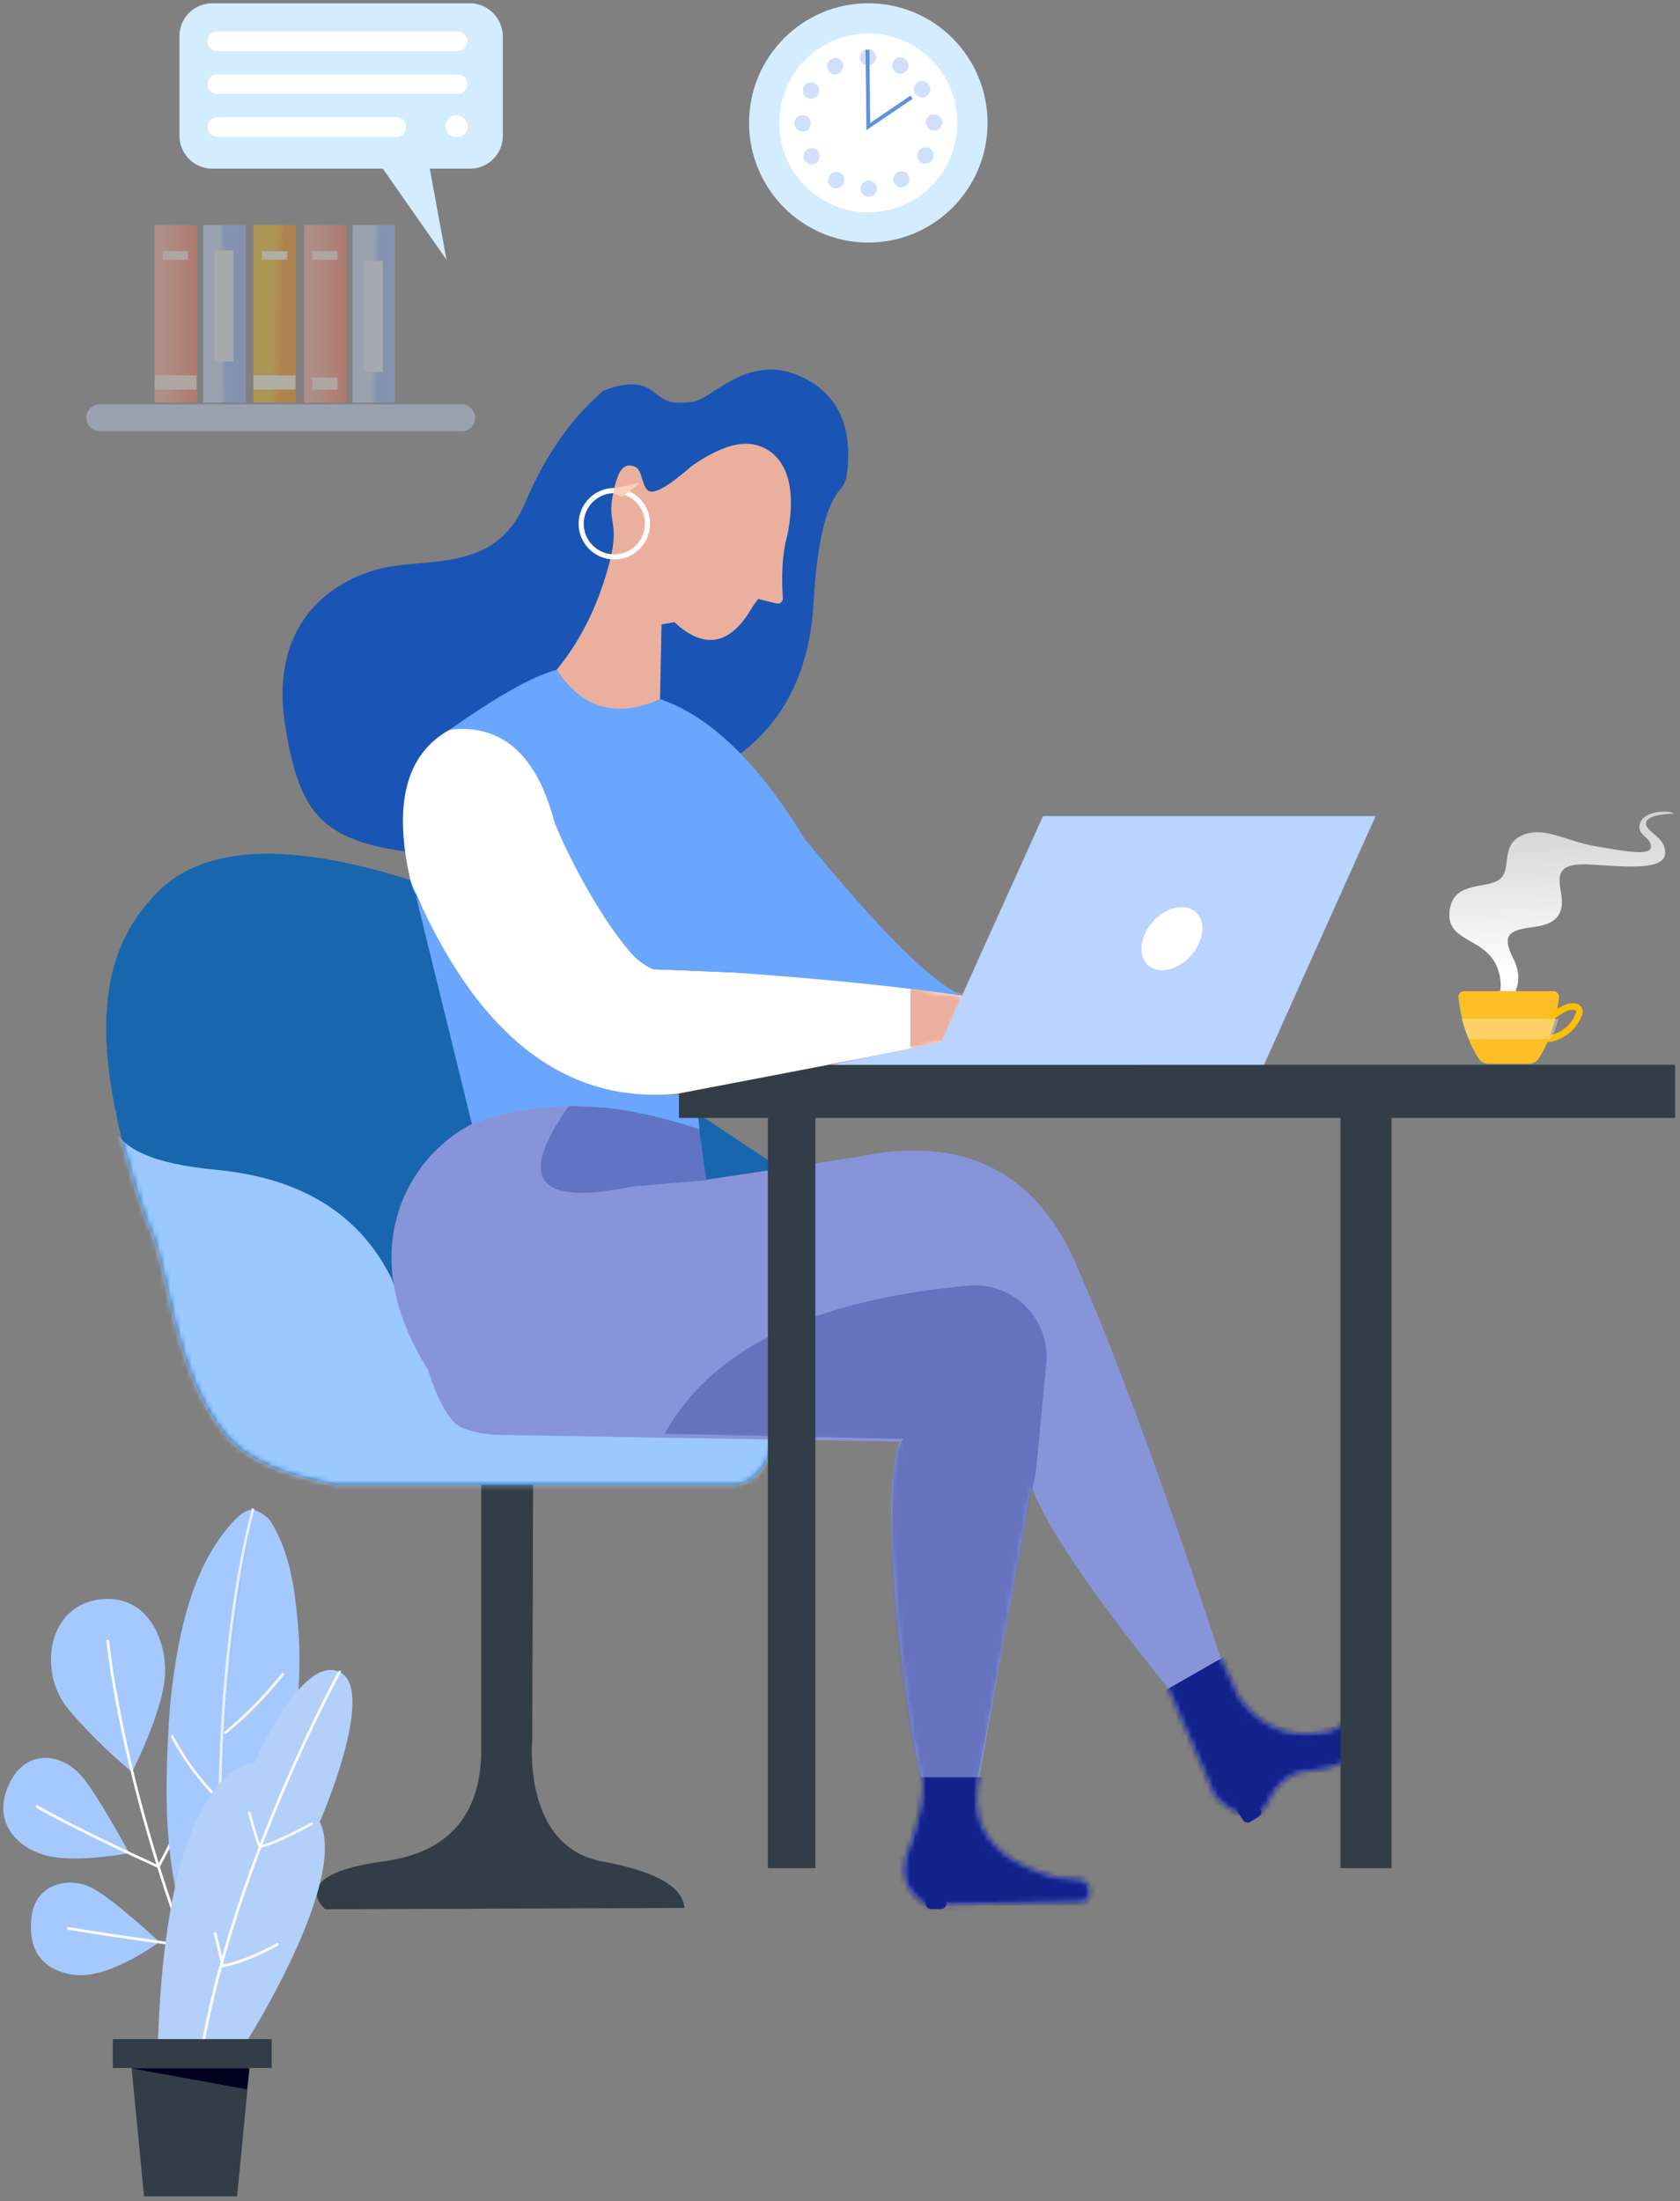 <svg xmlns="http://www.w3.org/2000/svg" xmlns:xlink="http://www.w3.org/1999/xlink" width="316" height="414"><rect width="100%" height="100%" fill="#808080" stroke="none"/><style><![CDATA[.B{fill:#fff}.C{fill-rule:nonzero}.D{fill:#a5c9ff}.E{fill:#333d47}.F{stroke-width:.5}.G{stroke-linecap:round}.H{stroke-linejoin:round}]]></style><defs><path d="M43.557 119.284h75.022c3.785-.3 6.42-3.485 7.908-9.554s1.622-22.8.406-50.163L107.386 46.6l-30.034 2.94L60.265 6.444C36.03-1.712 19.346-1.287 10.21 7.717 3.08 15.194-6.64 28.487 8.208 70.03c4.235 7.91 4.235 26.912 14.57 39.7 3.644 4.5 10.57 7.694 20.78 9.554z" id="A"/><path d="M27.504.113c10.853-.3 20.813 0 29.878.9l1.764 12.847L87.4 9.61c19.803-4.26 33.557 2.378 41.262 19.91s16.742 42.1 27.112 73.702l3.64 7.883c4.398 6.102 10.278 8.185 17.64 6.248l5.037-3.03c4.02-2.04 5.276-.64 3.772 4.2-3.602 4.054-8.18 6.238-13.74 6.552-3.122.39-5.556 2.378-7.304 5.964-2.622 5.378-9.482 0-10.276-1.982-.53-1.32-3.368-7.863-8.516-19.626-14.552-18.037-23.108-30.722-25.668-38.056l-9.748 54.57c-2.183 9.58 2.636 15.946 14.46 19.095l5.048.48c1.573 1.477 1.666 2.86.278 4.15l-29.937.54c-4.152-2.7-5.06-6.568-2.723-11.633 2.105-6.73 2.71-11.078 1.812-13.04-1.346-2.944-8.726-50.714-3.907-62.422L20.794 61.85c-2.703 0-5.178-.44-7.424-1.316s-4.423-4.537-6.532-10.978C2.28 42.23 0 35.174 0 28.388A28.29 28.29 0 0 1 27.504.113z" id="B"/><path d="M102.177 59.005l-50.27 9.692C30.408 70.89 13.6 57.62 1.483 28.885-1.916 14.37.528 4.827 8.817.258 18.44-1.33 25.02 4.406 28.553 17.462c7.2 16.102 13.354 25.385 18.46 27.85 27.413.933 44.873 2.295 52.38 4.084l6.177.938-3.392 8.67z" id="C"/><linearGradient x1="51.693%" y1="82.864%" x2="48.91%" y2="-7.537%" id="D"><stop stop-color="#fff" offset="4.926%"/><stop stop-color="#fff" stop-opacity=".6" offset="100%"/></linearGradient><linearGradient x1="-0.262%" y1="50.036%" x2="99.382%" y2="50.036%" id="E"><stop stop-color="#fda692" offset="21.51%"/><stop stop-color="#fd704f" offset="100%"/></linearGradient><linearGradient x1="44.794%" y1="49.581%" x2="75.246%" y2="52.242%" id="F"><stop stop-color="#fdbe02" stop-opacity=".908" offset="8.64%"/><stop stop-color="#fd8a00" offset="73.98%"/></linearGradient><linearGradient x1="56.643%" y1="49.749%" x2="39.009%" y2="50.509%" id="G"><stop stop-color="#8ab4fd" offset="21.51%"/><stop stop-color="#c7dbfd" offset="100%"/></linearGradient><linearGradient x1="-0.255%" y1="50.036%" x2="99.388%" y2="50.036%" id="H"><stop stop-color="#fda692" offset="21.51%"/><stop stop-color="#fd704f" offset="100%"/></linearGradient><linearGradient x1="67.097%" y1="51.429%" x2="43.735%" y2="49.528%" id="I"><stop stop-color="#8ab4fd" offset="21.51%"/><stop stop-color="#c7dbfd" offset="100%"/></linearGradient><linearGradient x1="67.876%" y1="53.942%" x2="30.216%" y2="48.24%" id="J"><stop stop-color="#fdbe02" stop-opacity=".908" offset="2.514%"/><stop stop-color="#fd8a00" offset="100%"/></linearGradient><linearGradient x1="77.479%" y1="55.003%" x2="24.287%" y2="48.433%" id="K"><stop stop-color="#fdbe02" stop-opacity=".908" offset="2.514%"/><stop stop-color="#fd8a00" offset="100%"/></linearGradient><path id="L" d="M40.9 17.665h45.16c1.075 0 1.843-.845 1.843-1.843h0c0-1.075-.845-1.843-1.843-1.843H40.9c-1.075 0-1.843.845-1.843 1.843h0c-.077.998.768 1.843 1.843 1.843z"/></defs><g fill="none" fill-rule="evenodd"><g transform="translate(19.55 69.507)"><g transform="translate(0 90.436)"><path d="M41.637 199.148l67.537-.252c-.252-3.98-5.408-6.896-15.468-8.753-15.09-2.785-13.14-22.804-13.14-22.804l.157-48.055h-9.747v48.802c.283 13.015-5.847 20.367-18.39 22.056-18.816 2.534-10.95 9.005-10.95 9.005z" class="E"/><mask id="M" class="B"><use xlink:href="#A"/></mask><use fill="#1866ae" xlink:href="#A"/><path d="M126.08 109.73H73.03c-6.483-1.568-12.773-11.26-18.87-29.078-5.972-12.206-17-19.067-33.082-20.582-24.125-2.273-18.6-11.347-18.6-11.347l-2.533 8.47L12.48 101.75l16.07 17.715 37.95 3.258 44.857.784 15.894-2.75-1.173-11.028z" fill="#9ac8ff" mask="url(#M)"/><g transform="translate(54.087 48.091)"><mask id="N" class="B"><use xlink:href="#B"/></mask><use fill="#8794d9" xlink:href="#B"/><path d="M99.396 126.222h10.913l10.935-57.717 1.918-20.06c.707-7.39-4.71-13.952-12.1-14.66a13.44 13.44 0 0 0-2.472-.008c-29.324 2.612-48.395 11.9-57.21 27.862l44.912.947c-1.217 1.602-1.882 3.986-1.996 7.153-.185 5.154-.283 16.905 0 22.71.544 11.153 2.244 22.41 5.1 33.775z" fill="#6573be" mask="url(#N)"/><g fill="#13228b"><path mask="url(#N)" d="M99.396 126.222h12.723l20.283 18.8v7.3H96.126l-2.883-11.003zm45.09-15.736l14.646-8.353L188 109.33v12.154l-20.23 12.583-13.175 2.294-5.744-7.7z"/><rect x="100.48" y="147.182" width="3.84" height="3.84" rx=".96"/></g><path d="M33.36 0c-9.853 13.785-5.92 18.832 11.804 15.144l14.052-1.193L57.38 1.014" fill="#6173c3"/></g><rect fill="#13228b" transform="matrix(.848 -.53 .53 .848 -62.979 141.588)" x="213.478" y="178.69" width="3.84" height="3.84" rx=".96"/></g><path d="M119.657 72.305c8.507-6.47 13.115-15.948 13.823-28.43.63-11.085 2.268-18.15 4.917-21.195h0a5.76 5.76 0 0 0 1.372-3.084c1.066-8.762-1.63-14.766-8.092-18-10.456-5.25-17.316 4.2-21.122 4.508s-4.37.268-7.5-2.12c-2.087-1.592-5.117-1.592-9.1 0-6.06 5.16-10.986 12.22-14.78 21.18C73.49 38.594 60.31 35.117 51.35 37.6S30.922 48.062 34.163 67.467s8.583 22.818 36.06 24.373c18.32 1.037 34.796-5.475 49.433-19.535z" fill="#1a55b5"/><path d="M69.224 141.948c5.293-2.07 11.366-3.21 18.222-3.42s15.048 1.24 24.578 4.352l-.66-6.482c-19.505.38-33.55-6.203-42.14-19.75s-12.32-20.312-11.193-20.29l11.193 45.59z" fill="#6aa5fe"/><g transform="translate(56.239 67.467)"><mask id="O" class="B"><use xlink:href="#C"/></mask><use xlink:href="#C" class="B"/><path fill="#eab09d" mask="url(#O)" d="M95.448 46.97h12.48v16.32h-12.48z"/></g><path d="M124.88 281.85h8.936V140.757h98.775V281.85h9.592V140.757h53.345v-10H136.524l-28.377 5.406v4.593h16.734z" class="E"/><path fill="#b8d4ff" d="M136.737 130.758l20.72-4.286 19.176-42.485h62.565l-20.99 46.77z"/><ellipse transform="matrix(.743 .669 -.669 .743 123.248 -106.923)" cx="200.895" cy="107.075" rx="4.8" ry="6.72" class="B"/><g class="C"><path d="M259.075 121.542s5.202-2.243 3.2-8.535-9.63-5.088-9.186-10.887c.443-5.91 6.42-4.377 9.186-6.073 2.767-1.64.166-6.4 4.316-8.37s8.245.985 13.945 1.97 10.625 1.915 10.46 0-2.933-2.134-1.992-4.486c.94-2.298 5.59-2.298 6.31-1.64 0 0-5.09 0-5.257 1.75s3.763 2.57 3.597 5.745-7.14 2.517-13.9 2.08c-6.807-.438-6.198 2.243-5.645 5.58s-.553 5.58-4.98 6.128c-4.427.602-6.475 1.15-4.04 5.963 2.158 4.158.443 8.042-3.542 10.778h-2.5z" fill="url(#D)"/><path d="M273.673 118.108c-.645 5.898-2.673 9.77-3.78 11.428-.37.645-1.106 1.014-1.843 1.014h-7.65c-.737 0-1.475-.37-1.843-1.014-1.106-1.66-3.134-5.53-3.78-11.428-.092-.645.46-1.198 1.106-1.198h16.774c.553 0 1.106.553 1.014 1.198z" fill="#fdbf26"/></g><path d="M272.106 121.887c.737-.645 2.58-1.843 3.502-2.028a2.63 2.63 0 0 1 1.198 0c.37.092.737.46.737.922 0 .276-.092.46-.184.645-1.014 2.58-3.594 4.424-6.36 4.516" stroke="#fdbe02" stroke-width="1.221"/><path d="M271.835 125.54h.56c.468-1.002.842-2.087 1.216-3.423h0-18.24c.374 1.503.935 2.755 1.403 3.84h15.34c.094-.167.094-.25.187-.417h-.468z" fill="#fdecd4" opacity=".38" class="C"/><path d="M65.056 67.725c8.962-6.333 15.66-10.082 20.09-11.25 4.525 6.874 11 8.703 19.455 5.488 9.49 3.308 18.516 12.018 27.075 26.13 14.328 17.538 24.277 27.43 29.847 29.672-12-1.728-26.293-3.174-42.884-4.34l-15.387-.648c-1.633-.713-3.072-1.806-4.318-3.28-4.902-5.796-10.697-15.735-14.19-24.342-3.302-12.71-9.864-18.522-19.687-17.433z" fill="#6aa5fe"/><path d="M85.146 56.476c4.858 7.318 11.343 9.147 19.455 5.488l.278-14.018 2.424-.446c5.72 5.333 10.66 4.303 14.816-3.09l.952-1.27 3.444.85a.96.96 0 0 0 1.188-.993c-.145-2.256-.164-4.26-.058-6.012.19-3.127.502-4.207.973-6.204 2.084-10.823-1.58-15.625-6.232-16.652-3.1-.685-7.09.69-11.963 4.12-3.663 3.206-6.145 4.774-7.445 4.704-1.95-.105-1.417-4.037-3.177-4.704s-3.13.026-4.138 5.697 1.85 4.656-1.296 14.907c-2.098 6.834-5.172 12.708-9.222 17.62z" fill="#eab09d"/><circle stroke="#fff" stroke-width=".96" cx="96.004" cy="28.994" r="6.24"/><path fill="#fed0b8" d="M97.482 23.947l3.322-2.633-4.8.96-.206.973z"/></g><g class="C"><g opacity=".38"><path d="M86.907 81.105H18.782a2.56 2.56 0 0 1-2.535-2.535h0a2.56 2.56 0 0 1 2.535-2.535H86.83a2.56 2.56 0 0 1 2.535 2.535h0c.077 1.382-1.075 2.535-2.458 2.535z" fill="#c7dbfd"/><path fill="url(#E)" d="M29.074 42.32h7.988v33.41h-7.988z"/><path d="M29.074 70.582h7.9v2.688h-7.9zM30.6 47.234h4.762v1.613H30.6z" fill="#fde4de"/><path fill="url(#F)" d="M47.66 42.32h7.988v33.41H47.66z"/><path d="M47.66 70.582h7.9v2.688h-7.9zm1.613-23.348h4.762v1.613h-4.762z" fill="#fff8e2"/><path fill="url(#G)" d="M38.213 42.32H46.2v33.41h-7.988z"/><path fill="#e6eefd" d="M40.364 47.08h3.533v20.89h-3.533z"/><path fill="url(#H)" d="M57.184 42.32h7.988v33.41h-7.988z"/><path d="M58.72 47.234h4.762v1.613H58.72zm0 23.81h4.762v2.227H58.72z" fill="#fde4de"/><path fill="url(#I)" d="M66.323 42.32h7.988v33.41h-7.988z"/><path fill="#e6eefd" d="M68.474 49.077h3.533v20.89h-3.533z"/></g><path d="M88.366.614H39.903c-3.38 0-6.144 2.765-6.144 6.144v18.817c0 3.38 2.765 6.144 6.144 6.144h32.104l11.98 17.127-3.15-17.127h7.604c3.38 0 6.144-2.765 6.144-6.144V6.76C94.5 3.38 91.746.614 88.366.614z" fill="#d4ecff"/><g class="B"><path d="M40.9 25.73h33.64c1.075 0 1.843-.845 1.843-1.843h0c0-1.075-.845-1.843-1.843-1.843H40.9c-1.075 0-1.843.845-1.843 1.843h0c-.077.998.768 1.843 1.843 1.843z"/><use xlink:href="#L"/><use xlink:href="#L" y="-8.065"/><path d="M87.982 23.732c0 1.152-.922 2.074-2.074 2.074s-2.074-.922-2.074-2.074.922-2.074 2.074-2.074c1.152.077 2.074.998 2.074 2.074z"/></g><ellipse fill="#d4ecff" cx="163.326" cy="23.118" rx="22.427" ry="22.503"/><ellipse cx="163.326" cy="23.118" rx="16.743" ry="16.82" class="B"/><g fill="#cfe0fd"><path d="M168.625 13.67a1.45 1.45 0 0 0 2.074-.614 1.45 1.45 0 0 0-.614-2.074 1.45 1.45 0 0 0-2.074.614c-.307.538-.23 1.075 0 1.536.23.23.384.384.614.538zm4.07 4.455a1.45 1.45 0 0 0 2.074-.614 1.45 1.45 0 0 0-.614-2.074 1.45 1.45 0 0 0-2.074.614c-.307.538-.23 1.075 0 1.536.23.154.384.384.614.538zm-9.447-5.837a1.54 1.54 0 0 0 1.536-1.536 1.54 1.54 0 0 0-1.536-1.536 1.54 1.54 0 0 0-1.536 1.536 1.3 1.3 0 0 0 .23.768c.23.46.7.768 1.306.768zm.154 21.66h0a1.54 1.54 0 0 0-1.536 1.536 1.3 1.3 0 0 0 .23.768c.23.46.768.768 1.306.768a1.54 1.54 0 0 0 1.536-1.536 1.54 1.54 0 0 0-1.536-1.536zm5.376-1.537c-.7.46-.998 1.382-.538 2.074h0c.46.768 1.382.998 2.074.538s.998-1.382.538-2.074c-.384-.7-1.306-.922-2.074-.538zm6.068-4.53c-.768-.384-1.7-.154-2.074.614-.307.538-.23 1.075 0 1.536.154.23.307.46.538.538a1.45 1.45 0 0 0 2.074-.614 1.49 1.49 0 0 0-.538-2.074zm-22.35-4.686a1.54 1.54 0 0 0-1.536-1.536 1.54 1.54 0 0 0-1.536 1.536 1.3 1.3 0 0 0 .23.768c.23.46.768.768 1.306.768.845.077 1.536-.7 1.536-1.536zm-.614 4.906c-.7.46-.998 1.382-.538 2.074h0c.46.7 1.382.998 2.074.538s.922-1.382.538-2.15c-.384-.7-1.306-.922-2.074-.46z"/><path d="M174.155 23.04a1.3 1.3 0 0 0 .23.768c.23.46.768.768 1.306.768a1.54 1.54 0 0 0 1.536-1.536 1.54 1.54 0 0 0-1.536-1.536 1.41 1.41 0 0 0-1.536 1.536zm-22.35-4.684a1.45 1.45 0 0 0 2.074-.614h0c.384-.768.154-1.7-.614-2.074s-1.7-.154-2.074.614c-.23.46-.23 1.075 0 1.536.154.23.384.46.614.538zm6-4.532c0-.077 0-.077 0 0 0-.077 0-.077 0 0a1.62 1.62 0 0 0 .614-2.15c-.46-.768-1.382-.998-2.074-.538s-.998 1.382-.538 2.074h0c.307.768 1.306.998 1.997.614zm.23 18.74a1.45 1.45 0 0 0-2.074.614c-.307.538-.23 1.075 0 1.536.154.23.307.46.538.538.768.384 1.7.154 2.074-.614a1.49 1.49 0 0 0-.538-2.074z"/></g></g><path stroke="#5e92dc" stroke-width=".721" d="M163.172 9.37l.154 14.44 8.14-5.53"/><g class="C"><path d="M24.31 348.525s-5.884-10.838-8.826-14.322c-3.948-4.722-11.07-5.497-14.1 2.1-2.787 6.968 2.477 11.768 8.13 12.85 5.574 1.16 14.787-.62 14.787-.62z" class="D"/><path d="M32.748 345.816s-1.703-12.542-1.006-18.425c.774-5.884 6.04-6.58 9.6-4.877 3.484 1.703 6.27 5.497 4.5 11.226s-13.084 12.077-13.084 12.077z" fill="url(#J)"/><path d="M29.96 365.247s-8.748-8.284-12.93-10.297-10.297-.62-11.07 5.42c-.774 5.96 1.548 10.22 8.13 11.07 6.58.774 15.87-6.193 15.87-6.193z" class="D"/><path d="M38.63 360.912s.155-9.058 1.78-14.71c1.626-5.574 6.27-6.27 9.677-3.716s4.722 7.974 2.1 11.458c-2.7 3.484-13.548 6.968-13.548 6.968z" fill="url(#K)"/><path d="M24.85 333.274s-5.884-4.645-11.768-11.535c-5.96-6.813-4.413-19.51 5.497-20.903 8.98-1.24 12.774 7.355 12.464 14.167-.387 6.9-6.193 18.27-6.193 18.27z" class="D"/></g><g stroke="#fff" class="F G H"><path d="M20.284 308.655s3.33 36.31 25.548 83.61"/><path d="M6.968 339.777c8.05 4.645 22.838 11.303 22.838 11.303s6.9-12.62 9.135-20.13m-26.09 31.743c9.832 1.626 21.987 3.252 21.987 3.252s8.36-10.838 12.774-17.96"/></g><g class="C D"><path d="M47.612 283.96c-1.24-.077-2.4.852-3.33 1.78-6.503 6.813-9.368 16.18-10.993 25.393a114.31 114.31 0 0 0-1.626 14.632c-.465 8.903-.62 17.884.852 26.71.774 4.413 1.16 6.9 2.4 11.148.93 3.33 3.87 9.445 8.36 8.903-1.16-8.44-2.168-22.53-1.16-42.348.93-20.98 3.56-36.773 5.497-46.218z"/><path d="M47.92 367.802c3.252-7.5 4.5-15.638 5.574-23.767.774-5.884 1.47-11.845 2.013-17.73.62-6.9 1.16-13.78.542-20.67s-1.47-13.548-5.1-19.432c-.465-.774-1.858-1.78-2.787-2.1-.155-.077-.387-.077-.542-.077-1.935 9.445-4.568 25.238-5.574 46.296-1.006 19.82.077 33.832 1.16 42.348.077 0 .155 0 .3-.077 2.168-.465 3.484-2.7 4.413-4.8z"/></g><g class="F"><path d="M47.612 283.726c-7.974 30.967-7.974 76.41-2.168 112.1" stroke="#e7f0ff"/><path d="M42.27 325.997a76.34 76.34 0 0 0 11.071-11.303m-21.058 11.7c2.477 4.722 5.73 8.98 9.522 12.697m0 10.45c1.24-.155 2.323-1.006 3.406-1.78 1.78-1.394 3.56-2.787 5.032-4.5" stroke="#fdf6f4"/></g><path d="M29.73 383.595h16.877s18.9-29.883 13.548-40.954c0 0 10.838-24.774 3.716-28.18s-16.025 17.11-16.025 17.11-16.335-.542-18.116 52.025z" fill="#b3d0fb" class="C"/><g stroke="#fff" class="F G H"><path d="M63.87 314.46S44.825 349 38.322 383.595"/><path d="M40.464 363.638l1.454 6.076s3.35-.287 10.25-4.01"/><path d="M46.898 340.964c1.26 4.598 1.954 6.7 2.083 6.334 1.815-.364 5.02-1.786 9.62-4.268" opacity=".893"/></g><g class="C"><g class="E"><path d="M44.593 413.092H27.096l-2.864-29.496h23.225z"/><path d="M21.213 383.518h29.883v5.42H21.213z"/></g><path fill="#01011f" d="M24.774 389.015l21.677 3.948.465-3.948z"/></g></g></svg>